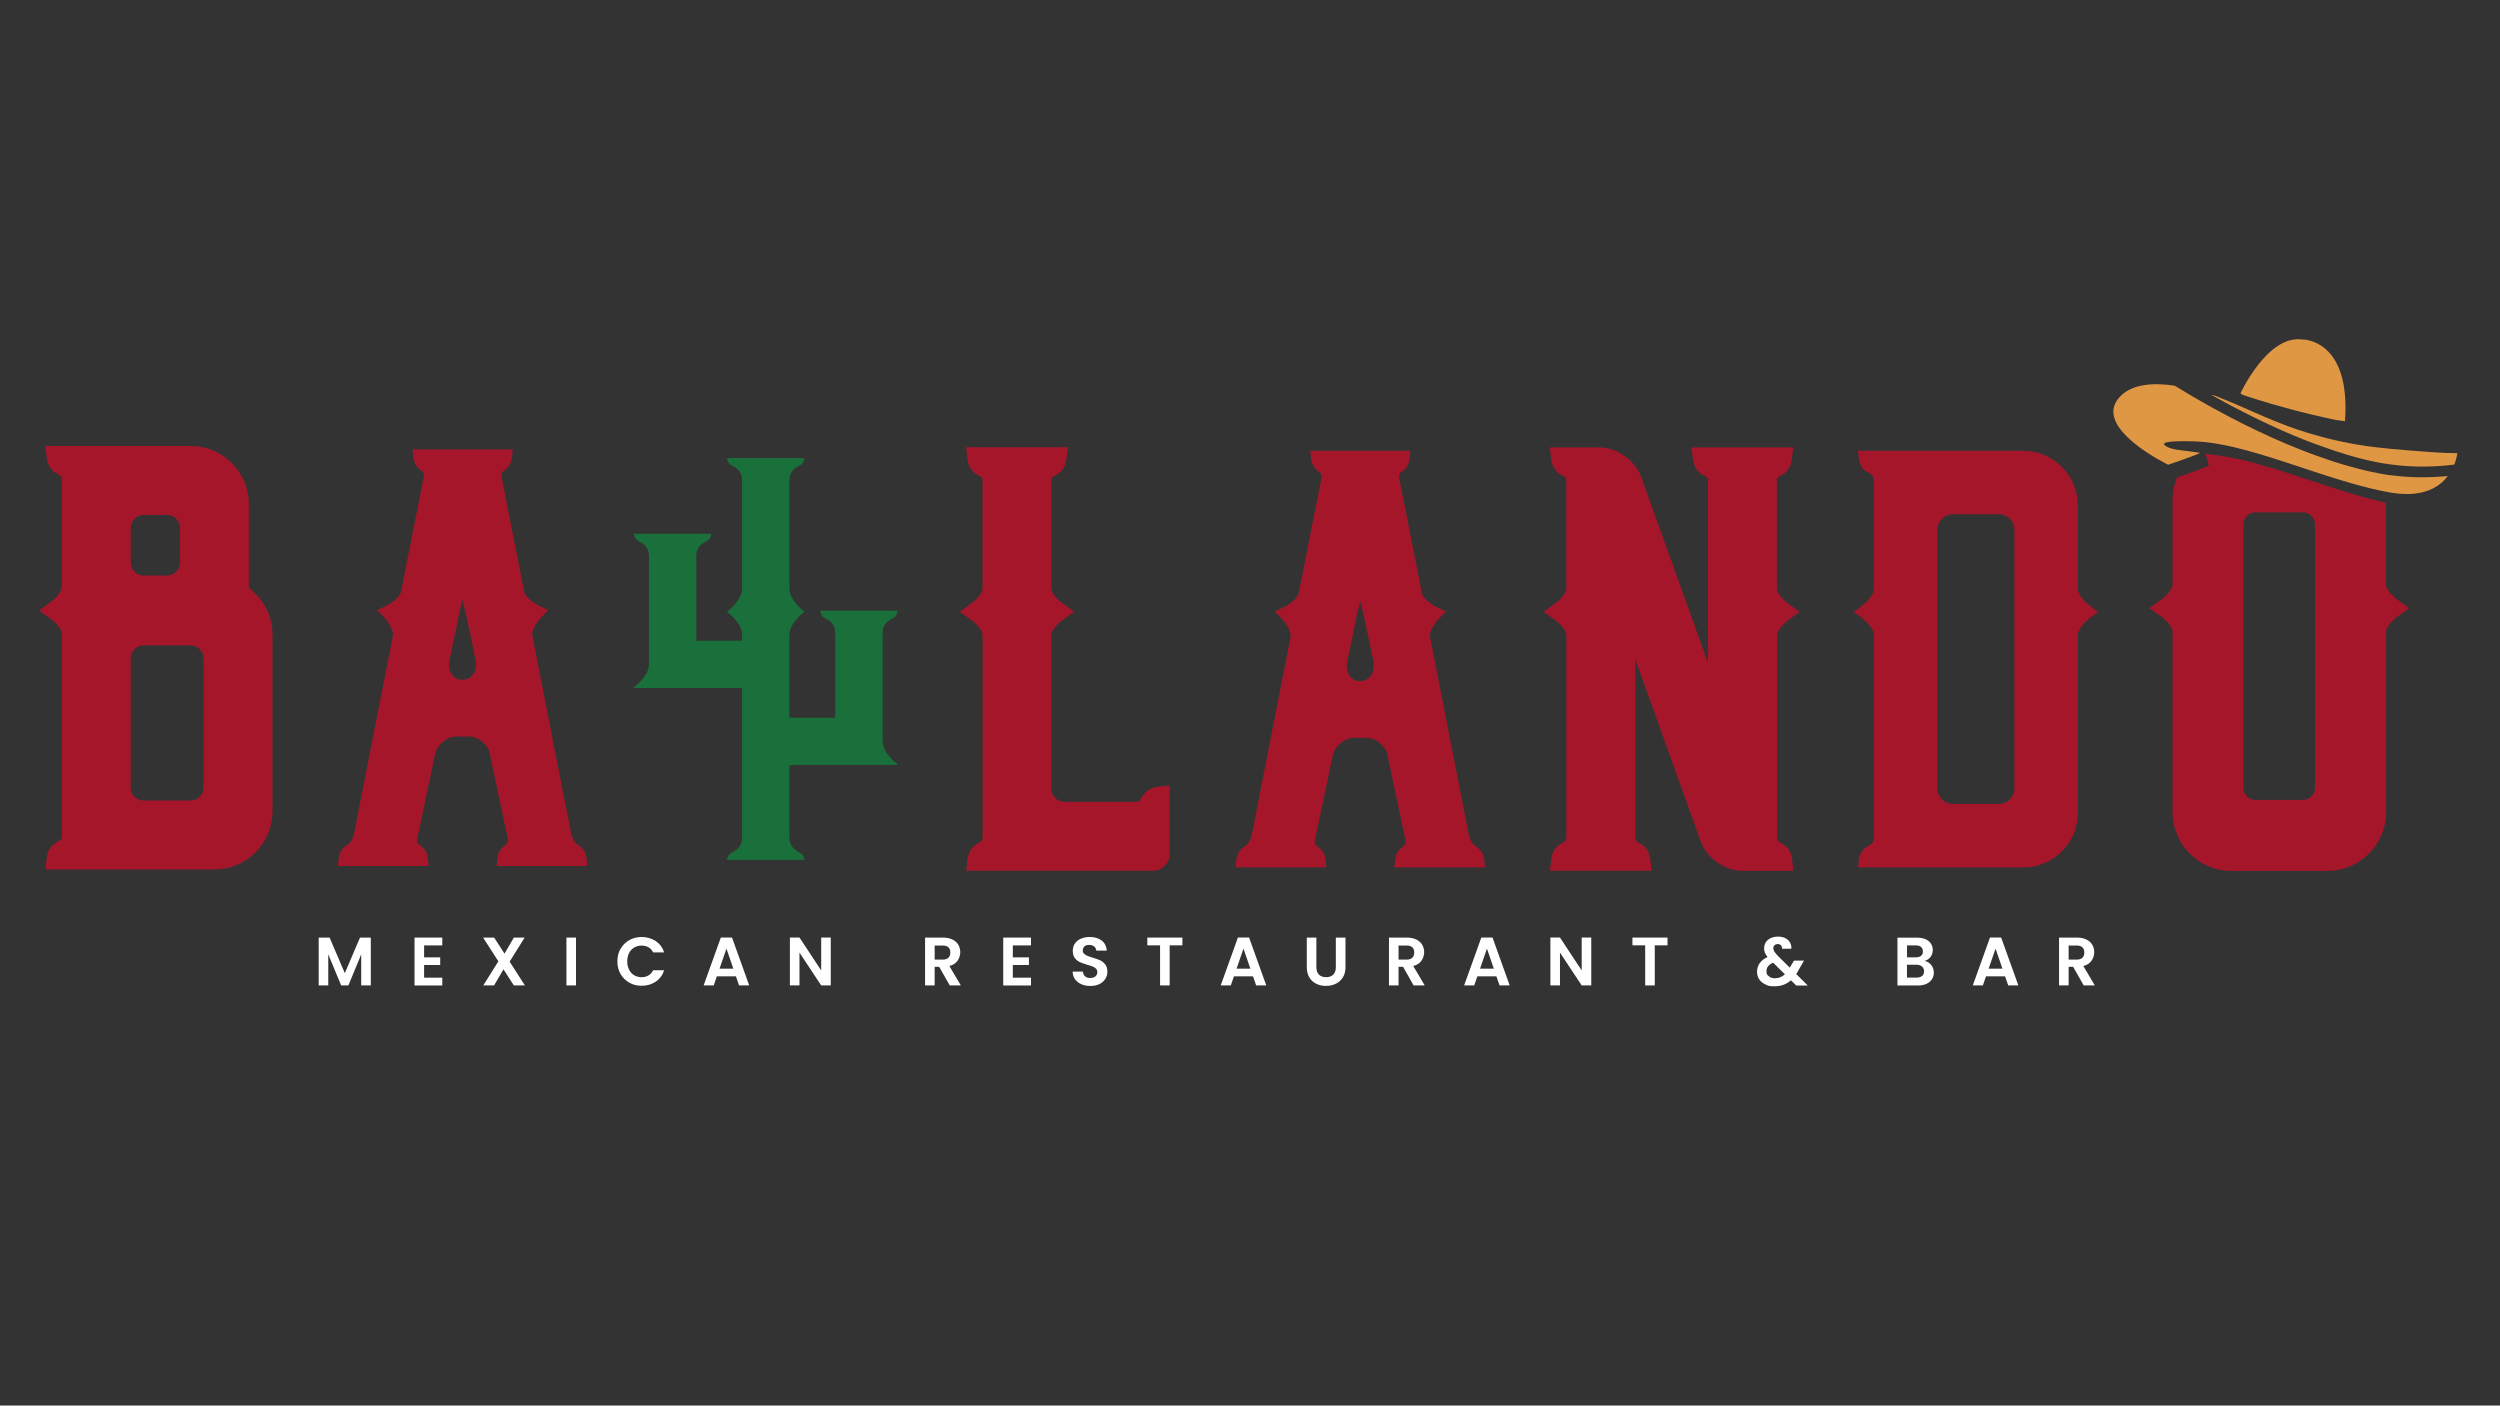 <?xml version="1.0" encoding="UTF-8"?>
<svg id="Ebene_1" xmlns="http://www.w3.org/2000/svg" version="1.1" viewBox="0 0 4098 2304">
  <rect x="0" y="0" width="4098" height="2304" fill="#333333" stroke="none"/>
  <!-- Generator: Adobe Illustrator 29.7.1, SVG Export Plug-In . SVG Version: 2.1.1 Build 8)  -->
  <defs>
    <style>
      .st0 {
        fill: none;
      }

      .st1 {
        fill: #e09743;
      }

      .st2 {
        fill: #1a703a;
      }

      .st3 {
        fill: #fff;
      }

      .st4 {
        fill: #a6162b;
      }
    </style>
  </defs>
  <path class="st0" d="M2234.7,1005.1c-.2-.9-.4-1.7-.6-2.5l-4.3-16.9-4.3,16.9c-.2.8-.4,1.6-.6,2.6l-4.6,23-11.6,54.3c-2.3,10.3-.6,19.9,4.6,26.4,4,5,9.6,7.6,16.2,7.6s12.9-2.7,17-7.8c5.2-6.4,6.8-15.9,4.6-26l-7-34.2-9.3-43.4Z"/>
  <path class="st0" d="M235.2,1312.2h77.5c11.4,0,21-9.6,21-21v-212.3c0-11.4-9.6-21-21-21h-77.5c-11.4,0-21,9.6-21,21v212.3c0,11.4,9.6,21,21,21Z"/>
  <path class="st0" d="M274,844h-38.7c-11.4,0-21,9.6-21,21v57.3c0,11.4,9.6,21,21,21h38.7c11.4,0,21-9.6,21-21v-57.3c0-11.4-9.6-21-21-21Z"/>
  <path class="st0" d="M763.1,1002.8c-.2-.9-.4-1.7-.6-2.5l-4.3-16.9-4.3,16.9c-.2.8-.4,1.6-.6,2.6l-4.6,23-11.6,54.3c-2.3,10.3-.6,19.9,4.6,26.4,4,5,9.6,7.6,16.2,7.6s12.9-2.7,17-7.8c5.2-6.4,6.8-15.9,4.6-26l-7-34.2-9.3-43.4Z"/>
  <path class="st0" d="M3277.7,842.9h-77.5c-12.8,0-24.4,11.6-24.4,24.3v426.1c0,12.7,11.6,24.3,24.4,24.3h77.5c12.7,0,24.3-11.6,24.3-24.3v-426.1c0-12.7-11.6-24.3-24.3-24.3Z"/>
  <path class="st0" d="M3696.7,839.9h78.6c10.7,0,19.4,8.7,19.4,19.4v432.6c0,10.7-8.7,19.4-19.4,19.4h-78.6c-10.7,0-19.4-8.7-19.4-19.4v-432.6c0-10.7,8.7-19.4,19.4-19.4Z"/>
  <path class="st4" d="M407.9,963.9v-137.6c0-52.5-42.7-95.2-95.2-95.2H74.4l2.2,19.4c.2,2.3,1.8,14.5,11.7,22.7l1.9,1.4c1.6,1,3.2,1.8,4.6,2.6,5.6,2.9,6.5,3.3,6.5,9.6v175.9c0,8.1-12,19.6-17.4,23.6l-19.9,14.4,19.9,14.3c5.5,4,17.5,15.5,17.5,23.6v330.8c0,6.2-1,6.8-6.6,10.1l-.5.3c-1.5.9-3.2,1.9-4.8,3.1-11.2,7.7-12.7,21.2-12.8,22.6l-2.2,19.7h277c52.5,0,95.2-42.7,95.2-95.2v-289.7c0-30.2-14.4-58.5-38.7-76.3ZM295,922.4c0,11.4-9.6,21-21,21h-38.7c-11.4,0-21-9.6-21-21v-57.3c0-11.4,9.6-21,21-21h38.7c11.4,0,21,9.6,21,21v57.3ZM214.2,1078.9c0-11.4,9.6-21,21-21h77.5c11.4,0,21,9.6,21,21v212.3c0,11.4-9.6,21-21,21h-77.5c-11.4,0-21-9.6-21-21v-212.3Z"/>
  <path class="st4" d="M1875,1301.4l-.8,1c-1.4,1.9-2.4,3.9-3.4,5.6-2.8,5.3-3.3,6.1-7.5,6.3h-118.9c-11.4,0-21-9.6-21-21v-252.6c0-8.1,12-19.6,17.4-23.6l20-14.4-19.9-14.3c-5.5-4-17.5-15.5-17.5-23.6v-175.9c0-6.2.9-6.7,6.5-9.6,1.5-.8,3-1.5,4.6-2.5l1.7-1.2.2-.2c9.6-8,11.4-20.1,11.7-22.5l2.2-19.7h-166.6l2.2,19.7c.3,2.3,2.1,14.5,11.7,22.5l1.7,1.2.3.2c1.6,1,3.1,1.8,4.6,2.6,5.3,2.8,6.2,3.2,6.4,7.6v177.8c0,8.1-12,19.6-17.4,23.6l-19.9,14.4,19.9,14.3c5.5,4,17.5,15.5,17.5,23.7v330.8c0,6.2-1.3,7-6.5,10-1.7,1-3.6,2.1-5.3,3.4-10.6,7.3-12.5,20.1-12.8,22.6l-2.2,19.7h306.4c14.4,0,27-12.6,27-27v-112.8l-19.6,2.2c-2.3.3-14.5,2-22.5,11.7Z"/>
  <path class="st4" d="M2422.4,1389.6c-.8-.6-1.6-1.2-2.5-1.7-4.8-3.3-8.5-6-12.1-19l-64-326.2c0-10.8,10.7-24.3,14.5-28.2l11.7-12.2-15.2-7.3c-7.2-3.4-22.6-13.7-24.2-23.6l-36.5-184.7v-.4c-2.1-8.6.8-11.1,5.4-14l1.3-1c8-6.7,9.5-16.9,9.7-18.9l1.5-13.5h-164.3l1.5,13.5c.2,2,1.7,12.2,9.7,18.8l1.3,1c4.6,2.9,7.5,5.4,5.4,14.1l-36.5,184.8v.4c-1.6,9.8-17,20-24.2,23.5l-15.2,7.2,11.6,12.2c3.8,3.9,14.4,17.5,14.5,28.3l-64,326.2c-3.6,13-7.3,15.6-12.1,19-.9.6-1.7,1.2-2.4,1.7-8.7,6-10.3,16.6-10.5,18.7l-1.5,13.5h148.8l-1.5-13.5c-.2-2.1-1.8-12.7-10.4-18.6-5.8-4.3-8.7-6.5-6.3-14.7l21.9-103.9,6.9-33.2c3.4-15.1,19.5-28.4,34.6-28.4h20.9c15.1,0,30.9,12.8,34.5,28l.7,4.9,7.9,38,20.8,97.7c.5,5.5-1.8,7.9-6.6,11.5-8.7,6-10.3,16.6-10.5,18.7l-1.5,13.5h148.8l-1.5-13.5c-.2-2.1-1.8-12.6-10.4-18.6ZM2246.4,1108.7c-4.1,5.1-10,7.8-17,7.8s-12.2-2.6-16.2-7.6c-5.2-6.5-6.9-16.1-4.6-26.4l11.6-54.3,4.6-23c.2-1,.4-1.9.6-2.6l4.3-16.9,4.3,16.9c.2.8.4,1.6.6,2.5l9.3,43.4,7,34.2c2.3,10.1.6,19.6-4.6,26Z"/>
  <path class="st4" d="M950.9,1387.4c-.8-.6-1.6-1.2-2.5-1.7-4.8-3.3-8.5-6-12.1-19l-64-326.2c0-10.8,10.7-24.3,14.5-28.2l11.7-12.2-15.2-7.3c-7.2-3.4-22.6-13.7-24.2-23.6l-36.5-184.7v-.4c-2.1-8.6.8-11.1,5.4-14l1.3-1c8-6.7,9.5-16.9,9.7-18.9l1.5-13.5h-164.3l1.5,13.5c.2,2,1.7,12.2,9.7,18.8l1.3,1c4.6,2.9,7.5,5.4,5.4,14.1l-36.5,184.8v.4c-1.6,9.8-17,20-24.2,23.5l-15.2,7.2,11.6,12.2c3.8,3.9,14.4,17.5,14.5,28.3l-64,326.2c-3.6,13-7.3,15.6-12.1,19-.9.6-1.7,1.2-2.4,1.7-8.7,6-10.3,16.6-10.5,18.7l-1.5,13.5h148.8l-1.5-13.5c-.2-2.1-1.8-12.7-10.4-18.6-5.8-4.3-8.7-6.5-6.3-14.7l21.9-103.9,6.9-33.2c3.4-15.1,19.5-28.4,34.6-28.4h20.9c15.1,0,30.9,12.8,34.5,28l.7,4.9,7.9,38,20.8,97.7c.5,5.5-1.8,7.9-6.6,11.5-8.7,6-10.3,16.6-10.5,18.7l-1.5,13.5h148.8l-1.5-13.5c-.2-2.1-1.8-12.6-10.4-18.6ZM774.8,1106.5c-4.1,5.1-10,7.8-17,7.8s-12.2-2.6-16.2-7.6c-5.2-6.5-6.9-16.1-4.6-26.4l11.6-54.3,4.6-23c.2-1,.4-1.9.6-2.6l4.3-16.9,4.3,16.9c.2.8.4,1.6.6,2.5l9.3,43.4,7,34.2c2.3,10.1.6,19.6-4.6,26Z"/>
  <path class="st4" d="M2930.1,1017.2l19.9-14.3-19.9-14.3c-5.5-4-17.5-15.5-17.5-23.6v-175.9c0-6.2.9-6.7,6.5-9.6,1.5-.8,3-1.5,4.5-2.5l1.7-1.2.2-.2c9.6-8,11.4-20.1,11.7-22.5l2.2-19.7h-166.6l2.2,19.6c.3,2.3,2,14.5,11.7,22.5l1.7,1.2.3.2c1.6,1,3.2,1.8,4.6,2.5,5.6,2.9,6.5,3.3,6.5,9.6v297.7l-109.7-305.2c-9.3-25.9-38.2-47-66-48.1h-83.6s2.2,19.6,2.2,19.6c.3,2.3,2,14.5,11.7,22.5l1.7,1.2.3.2c1.6,1,3.2,1.8,4.6,2.5,5.6,2.9,6.5,3.3,6.5,9.6v175.9c0,8.1-12,19.6-17.4,23.6l-19.9,14.3,19.9,14.3c5.5,4,17.5,15.5,17.5,23.7v330.8c0,6.2-1.3,7-6.6,10.1-1.7,1-3.5,2.1-5.3,3.3-10.6,7.3-12.5,20.1-12.8,22.6l-2.2,19.7h166.6l-2.2-19.6c-.3-2.5-2.2-15.2-12.7-22.5-1.8-1.3-3.7-2.4-5.4-3.4-5.3-3.1-6.5-3.8-6.5-10v-291.2l107.3,298.5c9.4,27.1,39.2,48.3,67.8,48.3h84.1l-2.2-19.7c-.3-2.5-2.2-15.2-12.7-22.5-1.8-1.4-3.6-2.4-5.4-3.4-5.3-3.1-6.5-3.8-6.5-10v-330.8c0-8.1,12-19.6,17.5-23.6Z"/>
  <path class="st4" d="M3406,964.9v-136.4c0-49.4-40.2-89.6-89.6-89.6h-270.8l1.5,13.5c.2,2,1.7,12.2,9.7,18.9l1.3,1c1.4.9,2.8,1.6,4.2,2.3,5.9,3,9.5,4.9,9.5,14.5v175.9c0,10.4-13.3,23.4-19.7,28.1l-13.7,9.9,13.7,9.9c6.4,4.7,19.7,17.7,19.7,28.1v330.8c0,9.4-3.3,11.3-9.3,14.8-1.6,1-3.3,1.9-4.9,3.1-8.7,6-10.3,16.6-10.5,18.7l-1.5,13.5h270.8c49.4,0,89.6-40.2,89.6-89.6v-291.3c0-10.4,13.3-23.4,19.7-28.1l13.7-9.9-13.7-9.9c-6.4-4.7-19.8-17.7-19.8-28.1ZM3302,867.3v426.1c0,12.7-11.6,24.3-24.3,24.3h-77.5c-12.8,0-24.4-11.6-24.4-24.3v-426.1c0-12.7,11.6-24.3,24.4-24.3h77.5c12.7,0,24.3,11.6,24.3,24.3Z"/>
  <path class="st2" d="M1471.5,1252.9s-24.8-17.8-24.8-38v-175.9c0-20.1,13.2-23.2,19.4-27.1,4.6-3.9,5.4-10.8,5.4-10.8h-127.1s.8,7,5.4,10.8c6.2,3.9,19.4,7,19.4,27.1v137.5h-69.3c-2,0-4-.2-5.9-.7v-135.1c0-20.1,24.8-38,24.8-38,0,0-24.8-17.8-24.8-38v-175.9c0-20.1,13.2-23.2,19.4-27.1,4.6-3.9,5.4-10.8,5.4-10.8h-127.1s.8,7,5.4,10.8c6.2,3.9,19.4,7,19.4,27.1v175.9c0,20.2-24.8,38-24.8,38,0,0,24.8,17.8,24.8,38v9.6h-75.2v-137.5c0-20.1,13.2-23.2,19.4-27.1,4.6-3.9,5.4-10.8,5.4-10.8h-127.1s.8,7,5.4,10.8c6.2,3.9,19.4,7,19.4,27.1v175.9c0,20.2-24.8,38-24.8,38,0,0,.6.4,1.5,1.1h176v243.7c0,20.1-13.2,23.2-19.4,27.9-4.6,3.1-5.4,10.1-5.4,10.1h127.1s-.8-7-5.4-10.1c-6.2-4.6-19.4-7.7-19.4-27.9v-116.9c1.9-.4,3.9-.7,5.9-.7h170.1c.9-.7,1.5-1.1,1.5-1.1Z"/>
  <path class="st4" d="M3929,982.7c-6.9-5.2-17.9-16.4-17.9-24.3v-134.1l-9.4-2.2c-1.7-.4-3.5-.8-5.3-1.3-1.8-.5-3.7-.9-5.5-1.4-7.6-2-15.5-4.1-23.4-6.4-27.1-7.8-55.8-17.3-81.2-25.7l-.8-.3c-39.9-13.2-77.6-25.7-113-33.8-9.5-2.2-18.1-3.9-26.3-5.2-4.3-.7-8.5-1.3-12.4-1.8l-18.7-2.2,5.6,18.1c0,.3.1,1.1-2.8,2.5-1.6.7-3.6,1.6-6.2,2.5-4.4,1.7-10.5,4-18.2,6.8l-5.3,1.9c-1.4.5-2.8,1-4.1,1.4l-3.2,1.1c-2.5.9-4.8,1.7-6.7,2.3l-5.6,1.9-2,5.6c-3.6,10.2-5.4,20.9-5.4,31.9v138.4c0,7.9-11,19.1-17.9,24.2l-19.9,14.2,20.1,14.6c5.5,4,17.7,15.7,17.7,24.1v295.7c0,53.1,43.2,96.4,96.4,96.4h157.3c53.1,0,96.4-43.2,96.4-96.4v-295.7c0-8.4,12.2-20.1,17.8-24.2l20-14.4-19.8-14.3h0ZM3794.7,859.3v432.6c0,10.5-8.9,19.4-19.4,19.4h-78.6c-10.5,0-19.4-8.9-19.4-19.4v-432.6c0-10.5,8.9-19.4,19.4-19.4h78.6c10.5,0,19.4,8.9,19.4,19.4Z"/>
  <path class="st1" d="M3687.3,650.9c5.3,1.7,10.7,3.4,16.1,5.1,14.4,4.4,28.8,8.7,43.3,12.6,14.5,4,29.1,7.7,43.7,11.2,7.3,1.7,14.7,3.4,22,5,3.7.8,7.4,1.6,11,2.4,3.5.7,7,1.7,10.6,2,.9,0,10,1,9.9,1.3,8-111.4-44.1-130.3-63.4-133.4-4.3-.7-7-.6-7-.6-56.7-7.8-101,88.4-101,88.4,2.2,1.4,4.4,2.8,6.9,3.5,2.7.8,5.3,1.8,8,2.6Z"/>
  <path class="st1" d="M3918.8,779.1c-3.3-.5-6.7-1-10-1.5-2.7-.4-5.4-.9-8.1-1.4-136.7-26-283.9-111.7-335.9-144-34.1-5.1-68.3-3.2-88.5,16.7-51.4,50.7,77.8,112.9,77.8,112.9,0,0,12.6-4.3,25.3-8.8,14.1-5,28.4-10.4,26.3-10.8-12-2-24.2-3.2-36.3-4.9-6.6-.9-12.8-2.4-18.7-5.8-.6-.4-1.2-.8-1.8-1.2-.4-.4-.9-.8-1.2-1.2-.2-.4-.4-.8-.4-1.2,0-.5.3-.9.6-1.2.5-.5,1.2-.8,1.9-1.1,1.1-.4,2.2-.7,3.3-.9,1.7-.3,3.3-.6,5-.7,2.3-.2,4.6-.4,6.9-.5,3-.1,6-.2,9-.3,3.8,0,7.6,0,11.3,0,4.6,0,9.3.2,13.9.4,10.6.4,21.8,1.6,33.4,3.5,8.6,1.4,17.4,3.2,26.4,5.2,60.4,13.9,129.5,41,195.1,59.8,21.4,6.1,42.4,11.4,62.6,15,1,.2,2,.3,3,.5,51.5,8.4,78.5-8.5,92.7-27.3-30,2.9-61.6,3-93.7-1.4Z"/>
  <path class="st1" d="M4021.7,742.7c-16.1,0-32.3-1.3-48.4-2.5-17.7-1.3-35.4-2.6-53-4.3-8-.7-15.9-1.6-23.8-2.5-10.9-1.3-21.7-2.8-32.5-4.6-18.3-3.1-36.4-7-54.3-11.7-19.7-5.1-39.1-11.2-58.2-18.1-3.1-1.1-6.2-2.3-9.2-3.5-22.2-8.5-44-18.2-65.8-27.8-.4-.2-.7-.3-1.1-.5-10.8-4.7-21.5-9.3-32.4-13.7-3.9-1.6-7.8-3.2-11.7-4.7-3.1-1.2-7.2-1.7-5.8-1.2,6.9,3.9,13.9,7.7,20.8,11.5,3.5,1.9,6.9,3.7,10.4,5.6,1.6.8,3.2,1.7,4.8,2.5,4.5,2.4,9,4.7,13.6,7,.8.4,1.6.8,2.5,1.3,5.2,2.6,10.3,5.2,15.5,7.8.2,0,.3.2.5.2.1,0,.2.1.3.2,3.7,1.8,7.3,3.6,11,5.3.8.4,1.7.8,2.5,1.2,3.5,1.7,7,3.3,10.5,5,1.1.5,2.1,1,3.2,1.5,2.4,1.1,4.9,2.3,7.4,3.4,1.5.7,3.1,1.4,4.6,2.1,3,1.3,6,2.7,9,4,1.7.8,3.5,1.5,5.2,2.3,2,.9,4,1.7,5.9,2.5,1.8.8,3.5,1.5,5.3,2.3,3.1,1.3,6.1,2.5,9.2,3.8,1.4.6,2.8,1.1,4.2,1.7,3,1.2,6.1,2.4,9.1,3.6.6.2,1.3.5,1.9.7,3.7,1.4,7.5,2.9,11.2,4.3.5.2,1,.4,1.4.5.6.2,1.3.5,1.9.7,1.9.7,3.7,1.4,5.6,2,31.1,11.3,63,21.3,95.4,27.5,2.9.6,5.8,1.1,8.7,1.5,35.6,5.9,71.5,6.8,107.5,2.9,2.9-.3,5.8-.7,8.6-1,4.1-10.6,4.8-18.8,4.8-18.8-2.1.2-4.2.1-6.3.1Z"/>
  <g>
    <path class="st3" d="M607.8,1536.9v78.4h-15.7v-51l-21,51h-11.9l-21.1-51v51h-15.7v-78.4h17.9l24.9,58.3,24.9-58.3h17.7Z"/>
    <path class="st3" d="M695.2,1549.6v19.7h26.4v12.5h-26.4v20.8h29.8v12.8h-45.5v-78.5h45.5v12.8h-29.8Z"/>
    <path class="st3" d="M842.3,1615.3l-17-26.4-15.4,26.4h-17.7l24.7-39.5-25-38.9h18.1l17,26.3,15.3-26.3h17.7l-24.6,39.4,25,39h-18.1Z"/>
    <path class="st3" d="M944.2,1536.9v78.4h-15.7v-78.4h15.7Z"/>
    <path class="st3" d="M1017.3,1555.3c3.5-6.1,8.2-10.9,14.3-14.3,6-3.4,12.8-5.1,20.3-5.1s16.4,2.2,23,6.7c6.6,4.5,11.2,10.7,13.8,18.6h-18.1c-1.8-3.7-4.3-6.6-7.6-8.4-3.3-1.9-7-2.8-11.3-2.8s-8.6,1.1-12.2,3.2c-3.6,2.1-6.3,5.1-8.3,9-2,3.9-3,8.5-3,13.7s1,9.7,3,13.6c2,3.9,4.8,7,8.3,9.1,3.6,2.1,7.6,3.2,12.2,3.2s8-1,11.3-2.9c3.3-1.9,5.8-4.7,7.6-8.5h18.1c-2.6,8-7.2,14.2-13.8,18.7-6.6,4.5-14.2,6.7-23.1,6.7s-14.2-1.7-20.3-5.1c-6-3.4-10.8-8.1-14.3-14.2-3.5-6.1-5.2-13-5.2-20.7s1.7-14.6,5.2-20.7Z"/>
    <path class="st3" d="M1206.3,1600.4h-31.2l-5.2,14.9h-16.5l28.2-78.5h18.3l28.2,78.5h-16.6l-5.2-14.9ZM1202.1,1587.8l-11.3-32.8-11.3,32.8h22.7Z"/>
    <path class="st3" d="M1361.8,1615.3h-15.7l-35.6-53.8v53.8h-15.7v-78.5h15.7l35.6,53.9v-53.9h15.7v78.5Z"/>
    <path class="st3" d="M1556.8,1615.3l-17.3-30.5h-7.4v30.5h-15.7v-78.4h29.4c6.1,0,11.2,1.1,15.5,3.2,4.3,2.1,7.5,5,9.6,8.6,2.1,3.6,3.2,7.7,3.2,12.2s-1.5,9.8-4.5,14c-3,4.2-7.4,7-13.4,8.6l18.8,31.8h-18.2ZM1532.1,1573h13.1c4.3,0,7.4-1,9.5-3.1,2.1-2.1,3.1-4.9,3.1-8.6s-1-6.4-3.1-8.4c-2.1-2-5.3-3-9.5-3h-13.1v23Z"/>
    <path class="st3" d="M1660.2,1549.6v19.7h26.4v12.5h-26.4v20.8h29.8v12.8h-45.5v-78.5h45.5v12.8h-29.8Z"/>
    <path class="st3" d="M1772.6,1613.3c-4.4-1.9-7.8-4.6-10.4-8.1-2.5-3.5-3.9-7.7-3.9-12.5h16.8c.2,3.2,1.4,5.8,3.4,7.6,2.1,1.9,4.9,2.8,8.5,2.8s6.5-.9,8.6-2.6c2.1-1.8,3.1-4.1,3.1-6.9s-.7-4.2-2.1-5.7c-1.4-1.5-3.2-2.7-5.3-3.5-2.1-.9-5.1-1.8-8.8-2.9-5.1-1.5-9.2-3-12.4-4.4-3.2-1.5-5.9-3.7-8.2-6.6-2.3-3-3.4-6.9-3.4-11.8s1.2-8.7,3.5-12.1c2.3-3.4,5.6-6.1,9.8-7.9,4.2-1.8,9-2.8,14.4-2.8,8.1,0,14.7,2,19.7,5.9,5.1,3.9,7.8,9.4,8.4,16.4h-17.3c-.2-2.7-1.3-4.9-3.4-6.7-2.1-1.8-5-2.6-8.5-2.6s-5.5.8-7.4,2.4c-1.8,1.6-2.8,3.9-2.8,6.8s.7,3.8,2.1,5.2,3.1,2.5,5.2,3.4c2.1.9,5,1.9,8.7,3,5.1,1.5,9.2,3,12.5,4.5,3.2,1.5,6,3.7,8.3,6.7,2.3,3,3.5,6.9,3.5,11.8s-1.1,8.1-3.3,11.7c-2.2,3.6-5.4,6.5-9.5,8.6s-9.2,3.2-14.9,3.2-10.4-.9-14.8-2.8Z"/>
    <path class="st3" d="M1938.2,1536.9v12.7h-20.9v65.7h-15.7v-65.7h-20.9v-12.7h57.5Z"/>
    <path class="st3" d="M2053.9,1600.4h-31.2l-5.2,14.9h-16.5l28.2-78.5h18.3l28.2,78.5h-16.6l-5.2-14.9ZM2049.6,1587.8l-11.3-32.8-11.3,32.8h22.7Z"/>
    <path class="st3" d="M2157.8,1536.9v48.5c0,5.3,1.4,9.4,4.2,12.2,2.8,2.8,6.7,4.2,11.7,4.2s9-1.4,11.8-4.2c2.8-2.8,4.2-6.9,4.2-12.2v-48.5h15.8v48.4c0,6.7-1.4,12.3-4.3,16.9-2.9,4.6-6.7,8.1-11.6,10.4-4.8,2.3-10.2,3.5-16.1,3.5s-11.1-1.2-15.9-3.5c-4.8-2.3-8.5-5.8-11.3-10.4-2.8-4.6-4.2-10.2-4.2-16.9v-48.4h15.7Z"/>
    <path class="st3" d="M2317.2,1615.3l-17.3-30.5h-7.4v30.5h-15.7v-78.4h29.4c6.1,0,11.2,1.1,15.5,3.2,4.3,2.1,7.5,5,9.6,8.6,2.1,3.6,3.2,7.7,3.2,12.2s-1.5,9.8-4.5,14c-3,4.2-7.4,7-13.4,8.6l18.8,31.8h-18.2ZM2292.5,1573h13.1c4.3,0,7.4-1,9.5-3.1,2.1-2.1,3.1-4.9,3.1-8.6s-1-6.4-3.1-8.4c-2.1-2-5.3-3-9.5-3h-13.1v23Z"/>
    <path class="st3" d="M2452.9,1600.4h-31.2l-5.2,14.9h-16.5l28.2-78.5h18.3l28.2,78.5h-16.6l-5.2-14.9ZM2448.7,1587.8l-11.3-32.8-11.3,32.8h22.7Z"/>
    <path class="st3" d="M2608.4,1615.3h-15.7l-35.6-53.8v53.8h-15.7v-78.5h15.7l35.6,53.9v-53.9h15.7v78.5Z"/>
    <path class="st3" d="M2733.4,1536.9v12.7h-20.9v65.7h-15.7v-65.7h-20.9v-12.7h57.5Z"/>
    <path class="st3" d="M2944.2,1615.3l-8.5-8.4c-7.3,6.5-16.1,9.8-26.6,9.8s-10.8-1-15.2-3c-4.4-2-7.8-4.8-10.2-8.4-2.4-3.6-3.6-7.8-3.6-12.6s1.5-9.8,4.4-13.9c2.9-4.1,7.2-7.4,12.9-10-2-2.5-3.5-4.8-4.4-7.1-.9-2.3-1.3-4.7-1.3-7.4s.9-6.8,2.8-9.7c1.9-2.9,4.5-5.1,8-6.8,3.5-1.6,7.5-2.5,12.2-2.5s8.8.9,12.1,2.7c3.4,1.8,5.9,4.2,7.5,7.2,1.6,3,2.4,6.3,2.1,10h-15.3c0-2.5-.5-4.4-1.8-5.7-1.3-1.3-3-2-5.2-2s-3.8.6-5.2,1.9c-1.4,1.2-2.1,2.8-2.1,4.8s.6,3.7,1.7,5.6c1.1,1.8,3,4.1,5.5,6.8l19.8,19.5c.1-.1.3-.3.3-.4,0-.1.1-.3.2-.4l6.4-10.7h16.4l-7.9,13.8c-1.5,2.9-3.1,5.7-4.8,8.3l19,18.8h-19.3ZM2925.8,1597.1l-19.3-19.1c-7.3,3.2-10.9,7.8-10.9,13.7s1.3,6.2,3.8,8.5c2.5,2.3,5.9,3.4,10.1,3.4,6.1,0,11.6-2.2,16.3-6.5Z"/>
    <path class="st3" d="M3165.6,1581.7c2.8,3.6,4.3,7.7,4.3,12.4s-1,7.9-3.1,11.1c-2.1,3.2-5,5.7-8.9,7.5-3.9,1.8-8.5,2.7-13.8,2.7h-33.8v-78.4h32.3c5.3,0,9.9.9,13.8,2.6,3.9,1.7,6.8,4.1,8.8,7.2,2,3.1,3,6.6,3,10.4s-1.2,8.4-3.7,11.5c-2.4,3.1-5.7,5.2-9.7,6.5,4.4.8,8,3,10.9,6.6ZM3126,1569.3h14.4c3.7,0,6.6-.8,8.6-2.5,2-1.7,3-4.1,3-7.2s-1-5.6-3-7.3c-2-1.7-4.9-2.6-8.6-2.6h-14.4v19.7ZM3150.7,1599.8c2.1-1.8,3.2-4.3,3.2-7.6s-1.1-6-3.4-7.9c-2.2-1.9-5.3-2.9-9.1-2.9h-15.5v21.1h15.8c3.8,0,6.8-.9,8.9-2.7Z"/>
    <path class="st3" d="M3286.7,1600.4h-31.2l-5.2,14.9h-16.5l28.2-78.5h18.3l28.2,78.5h-16.6l-5.2-14.9ZM3282.4,1587.8l-11.3-32.8-11.3,32.8h22.7Z"/>
    <path class="st3" d="M3415.6,1615.3l-17.3-30.5h-7.4v30.5h-15.7v-78.4h29.4c6.1,0,11.2,1.1,15.5,3.2,4.3,2.1,7.5,5,9.6,8.6,2.1,3.6,3.2,7.7,3.2,12.2s-1.5,9.8-4.5,14c-3,4.2-7.4,7-13.4,8.6l18.8,31.8h-18.2ZM3390.9,1573h13.1c4.3,0,7.4-1,9.5-3.1,2.1-2.1,3.1-4.9,3.1-8.6s-1-6.4-3.1-8.4c-2.1-2-5.3-3-9.5-3h-13.1v23Z"/>
  </g>
</svg>
